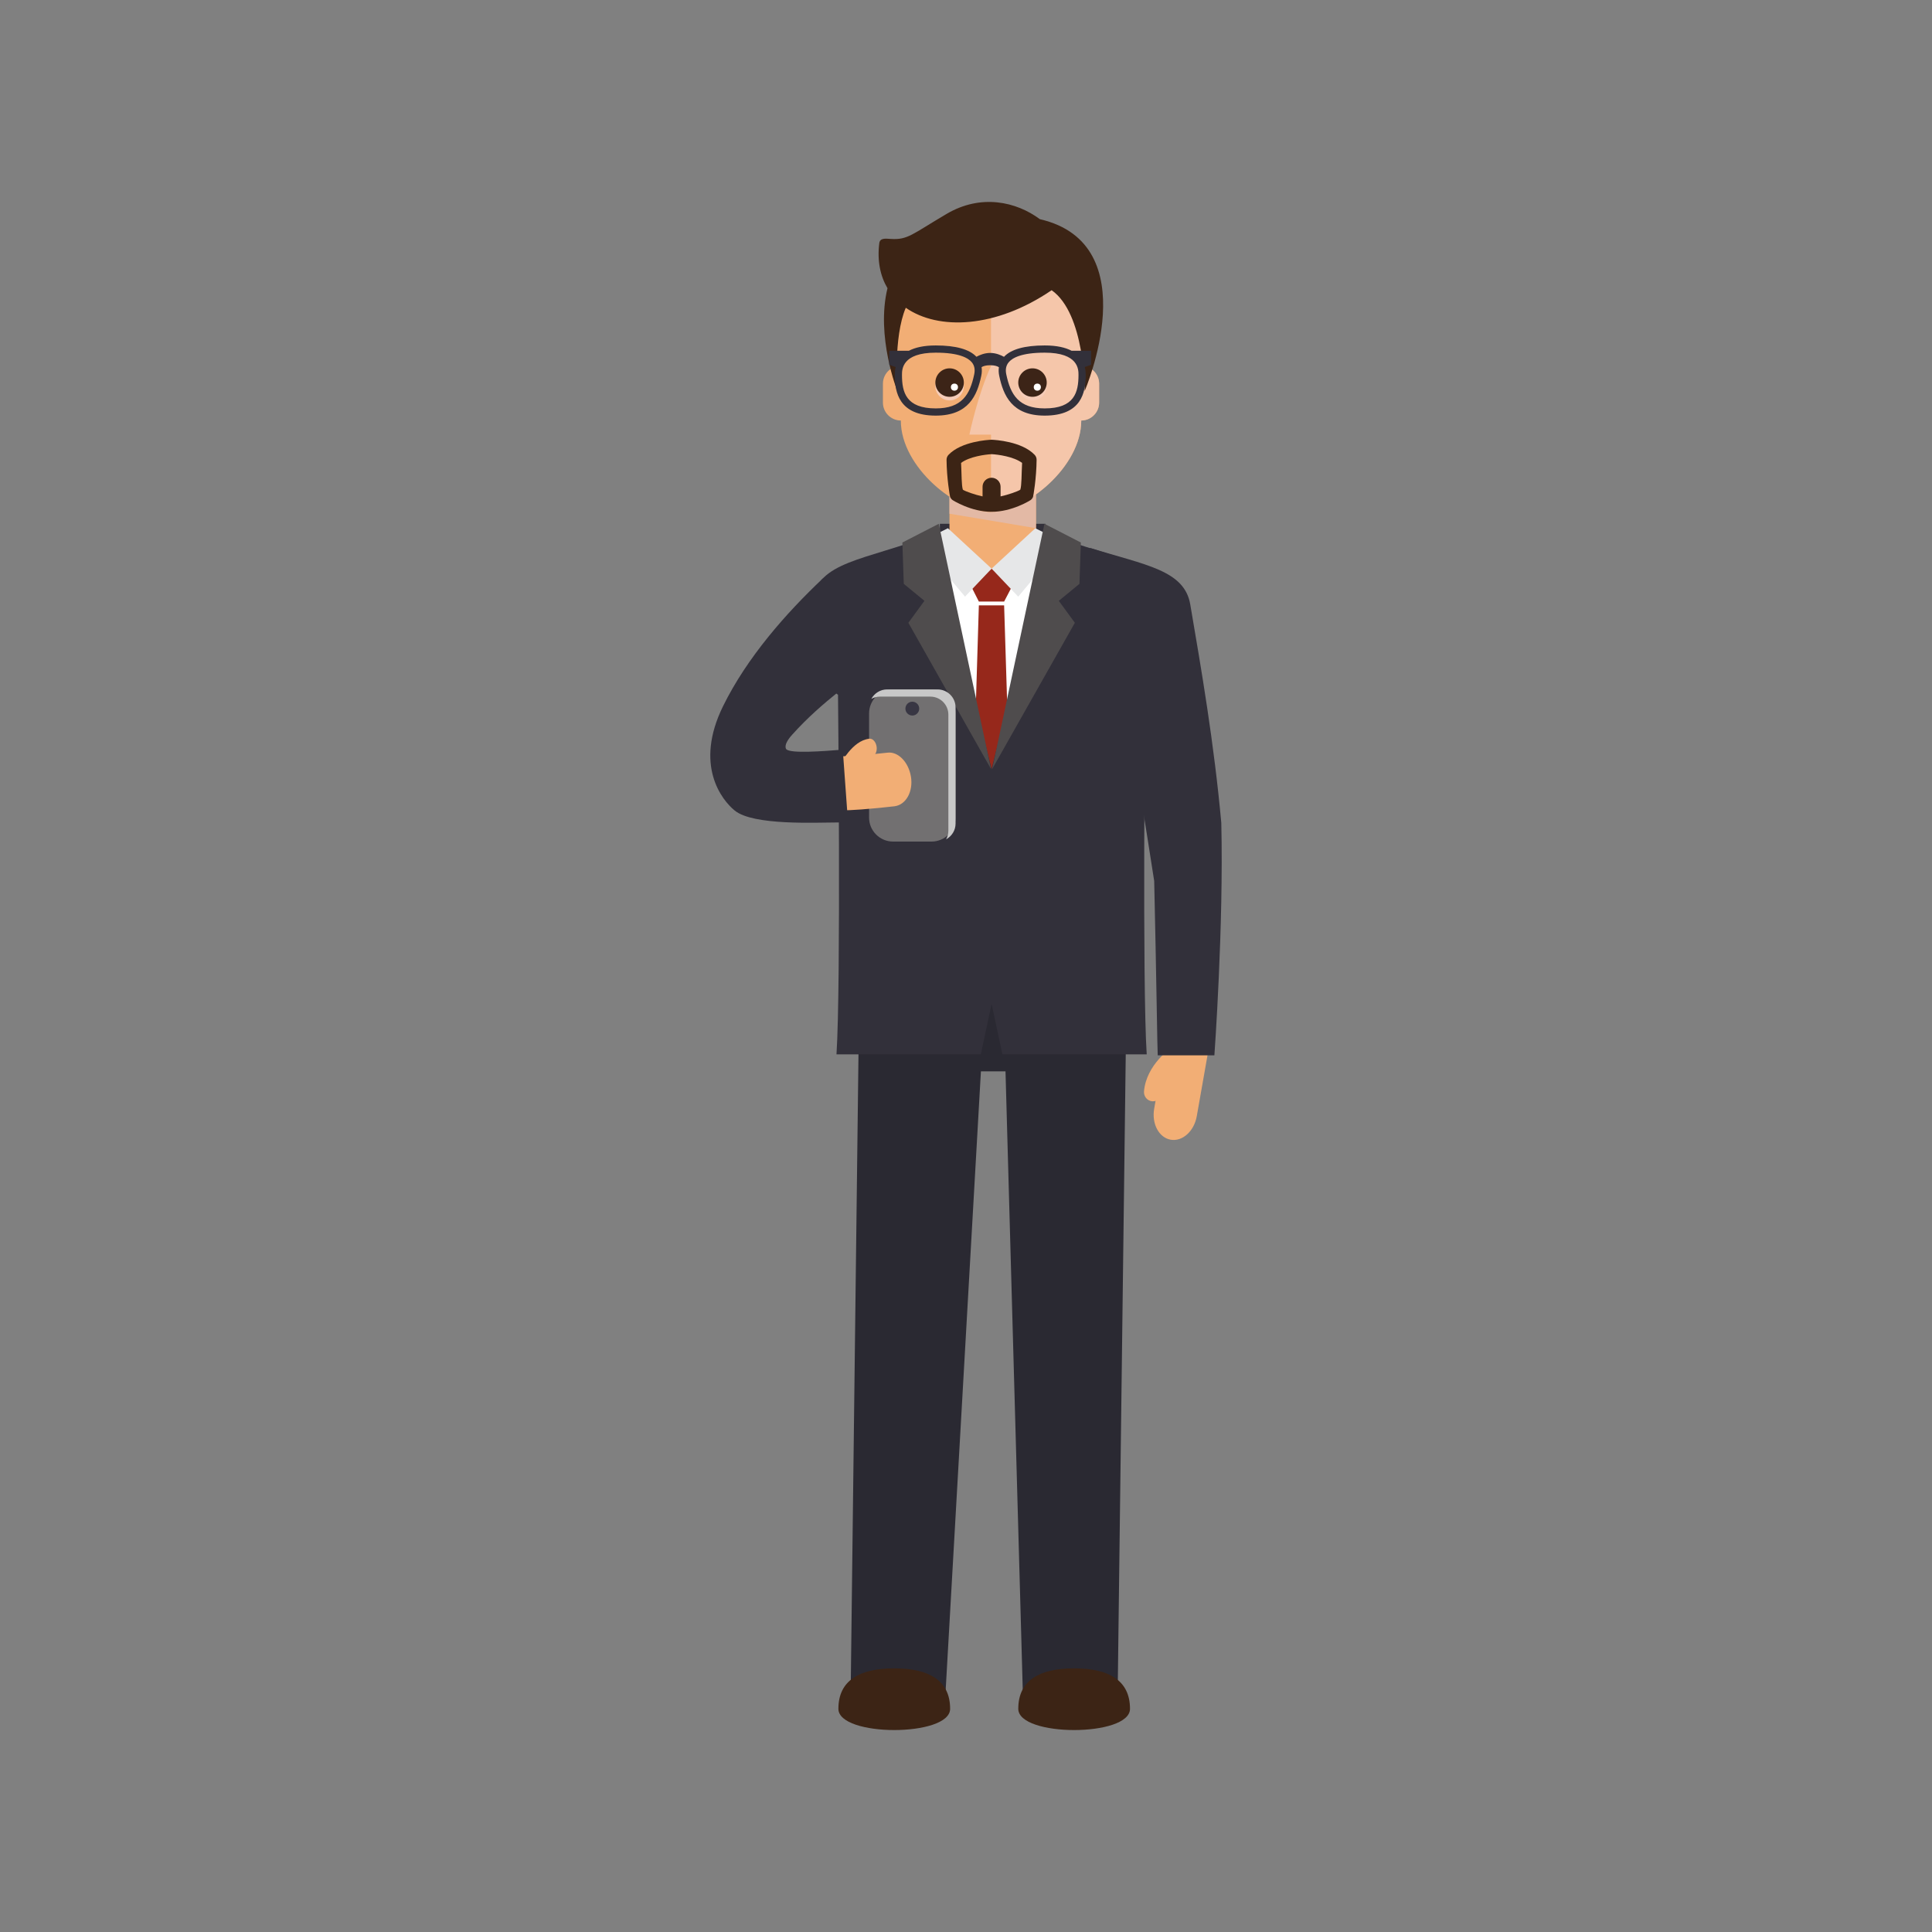 <?xml version="1.0" encoding="utf-8"?>
<!-- Generator: Adobe Illustrator 16.0.0, SVG Export Plug-In . SVG Version: 6.00 Build 0)  -->
<!DOCTYPE svg PUBLIC "-//W3C//DTD SVG 1.1//EN" "http://www.w3.org/Graphics/SVG/1.1/DTD/svg11.dtd">
<svg version="1.1" id="Layer_1" xmlns="http://www.w3.org/2000/svg" xmlns:xlink="http://www.w3.org/1999/xlink" x="0px" y="0px"
	 width="350px" height="350px" viewBox="0 0 350 350" enable-background="new 0 0 350 350" xml:space="preserve">
<rect x="0" y="0" width="350" height="350" fill="#808080" stroke="none"/>
<g>
	<rect x="170.263" y="94.891" fill="#32303A" width="19.146" height="8.121"/>
	<g>
		<polygon fill="#F2AE75" points="190.117,97.33 187.676,96.204 187.676,88.442 172.006,88.442 172.006,96.204 169.554,97.261 
			170.207,119.274 172.006,119.274 172.006,122.649 187.676,122.649 187.676,119.274 189.465,119.274 		"/>
		<polygon fill="#E3B9A5" points="172.006,88.442 172.006,93.062 187.676,95.688 187.676,88.442 		"/>
	</g>
	<g>
		<path fill="#2A2932" d="M176.992,175.248c0.005,0,5.864,0,5.864,0c0.005,0,21.282,0,21.282,0l-1.658,131.255h-17.189
			l-3.135-112.42c-0.005,0-4.454,0-4.454,0c-0.006,0-6.405,112.42-6.405,112.42h-17.189l1.606-131.255H176.992z"/>
		<path fill="#3C2415" d="M184.47,309.566c0,5.132,20.24,5.132,20.24,0c0-5.131-3.809-7.326-10.12-7.326
			C188.279,302.24,184.47,304.436,184.47,309.566z"/>
		<path fill="#3C2415" d="M151.883,309.566c0,5.132,20.241,5.132,20.241,0c0-5.131-3.81-7.326-10.121-7.326
			S151.883,304.436,151.883,309.566z"/>
	</g>
	<g>
		<g>
			<path fill="#FFFFFF" d="M190.141,97.38l-0.582,2.187c-1.008,2.887-3.591,7.607-9.725,7.607c-6.919,0-9.559-6.011-10.378-8.614
				l-0.314-1.18c-12.745,4.788-8.835,44.703-8.835,44.703l-0.08,33.151l19.446,0.003l20.489-0.003l-0.534-33.151
				C199.628,142.083,202.885,102.168,190.141,97.38z"/>
			<polygon fill="#96281B" points="183.411,106.095 181.907,108.977 177.329,108.977 175.869,106.095 179.641,103.012 			"/>
			<path fill="#E6E7E8" d="M179.641,103.012l-4.819,5.074l-8.241-9.83c0.014-0.007,5.143-2.561,5.143-2.561l1.935,1.789
				L179.641,103.012z"/>
			<polygon fill="#E6E7E8" points="187.562,95.697 179.641,103.012 184.46,108.089 192.697,98.252 			"/>
			<polygon fill="#96281B" points="181.907,109.665 183.771,169.654 179.641,174.221 175.51,169.654 177.329,109.665 			"/>
		</g>
		<path fill="#32303A" d="M212.245,108.934c-1.249-7.318-9.358-7.32-22.103-12.11c0,0-10.502,42.505-10.502,42.506
			c0-0.001-10.502-42.506-10.502-42.506c-12.745,4.79-20.854,4.792-22.104,12.11c-2.021,11.826,4.729,16.99,4.781,16.923
			c0,0,0.551,52.49-0.276,65.145l26.142,0.003l1.959-9.141l1.958,9.141l26.141-0.003c-0.826-12.654-0.275-65.145-0.275-65.145
			C207.516,125.924,214.268,120.76,212.245,108.934z"/>
		<g>
			<g>
				<polygon fill="#4F4C4D" points="163.473,98.283 163.728,105.77 167.468,108.846 164.558,112.823 179.541,139.331 
					170.066,94.891 				"/>
			</g>
			<g>
				<polygon fill="#4F4C4D" points="195.807,98.283 195.552,105.77 191.813,108.846 194.722,112.823 179.738,139.331 
					189.213,94.891 				"/>
			</g>
		</g>
	</g>
	<g>
		<path fill="#727071" d="M157.44,148.106v-18.858c0-2.402,1.949-4.353,4.353-4.353h6.965c2.404,0,4.353,1.95,4.353,4.353v18.858
			c0,2.404-1.949,4.353-4.353,4.353h-6.965C159.389,152.459,157.44,150.51,157.44,148.106z"/>
		<path fill="#C8C8C8" d="M169.846,124.895h-9.141c-1.239,0-2.303,0.699-2.856,1.715c0.463-0.253,0.986-0.41,1.55-0.41h9.141
			c1.803,0,3.265,1.462,3.265,3.265V150.5c0,0.564-0.156,1.088-0.408,1.551c1.016-0.553,1.714-1.617,1.714-2.856V128.16
			C173.11,126.357,171.649,124.895,169.846,124.895z"/>
		<path fill="#383643" d="M164.022,128.372L164.022,128.372c0-0.688,0.564-1.253,1.253-1.253l0,0c0.689,0,1.253,0.564,1.253,1.253
			l0,0c0,0.69-0.564,1.255-1.253,1.255l0,0C164.586,129.627,164.022,129.063,164.022,128.372z"/>
	</g>
	<g>
		<g>
			<path fill="#F2AE75" d="M209.092,200.842l2.437-13.818l7.716,1.359l-2.437,13.82c-0.481,2.731-2.599,4.641-4.73,4.265
				C209.946,206.092,208.61,203.574,209.092,200.842z"/>
			<path fill="#F2AE75" d="M207.248,197.697c0.427-4.876,4.973-7.92,5.166-8.047c0.76-0.502,1.77-0.275,2.254,0.501
				c0.484,0.775,0.263,1.808-0.495,2.311c-0.062,0.041-3.392,2.312-3.672,5.52c-0.081,0.922-0.874,1.605-1.771,1.525
				C207.831,199.429,207.168,198.619,207.248,197.697z"/>
		</g>
		<path fill="#32303A" d="M197.506,99.268c9.921,3.097,17.054,3.989,18.119,10.221c2.021,11.826,4.326,25.228,5.625,39.601
			c0.442,18.736-1.253,42.092-1.253,42.092h-10.265c-0.057-0.098-0.255-14.963-0.639-31.579c-1.88-12.104-2.769-17.454-2.821-17.519
			l-11.018-35.037C195.424,106.695,196.611,101.417,197.506,99.268z"/>
	</g>
	<g>
		<g>
			<path fill="#F2AE75" d="M160.762,136.354c0,0-3.073,0.342-5.46,0.519c-0.593,0.036-1.187,0.073-1.743,0.105
				c-0.551,0.017-1.064,0.032-1.504,0.046c-0.867-0.003-1.444-0.005-1.444-0.005l-0.229,9.791c0,0,0.724,0.003,1.81,0.009
				c0.53-0.017,1.147-0.036,1.81-0.056c0.649-0.039,1.341-0.08,2.034-0.123c2.742-0.204,6.026-0.578,6.026-0.578
				c2.109-0.275,3.406-2.732,2.959-5.388C164.568,137.994,162.657,136.107,160.762,136.354z"/>
			<path fill="#F2AE75" d="M157.504,133.822c-1.619,0.184-2.876,1.331-3.823,2.474c-0.931,1.123-1.539,2.25-1.587,2.343
				c-0.378,0.709-0.291,1.746,0.252,2.282c0.539,0.531,1.313,0.388,1.682-0.352c0.008-0.014,0.119-0.228,0.313-0.541
				c0.194-0.313,0.471-0.726,0.809-1.141c0.682-0.84,1.598-1.691,2.706-1.819c0.64-0.073,1.068-0.855,0.957-1.751
				C158.701,134.422,158.115,133.753,157.504,133.822z"/>
		</g>
		<path fill="#32303A" d="M151.842,148.995c-4.02,0-15.352,0.602-18.74-2.156c-2.38-1.938-7.351-8.249-2.116-18.906
			c4.349-8.852,11.441-16.876,18.081-23.143l11.688,13.058c-6.162,5.817-11.47,8.823-17.261,15.268
			c-1.753,1.95-1.056,2.615-1.013,2.65c0.927,0.755,6.524,0.335,10.195,0.04l0.941,13.021
			C152.405,148.924,153.109,148.995,151.842,148.995z"/>
	</g>
	<g>
		<g>
			<path fill="#F2AE75" d="M196.633,66.365l0.531-6.895c0-9.017-8.619-16.323-17.629-16.323c-9.017,0-17.629,7.306-17.629,16.323
				l0.53,6.888c-0.504,0.123-0.959,0.354-1.339,0.68c-0.706,0.6-1.149,1.488-1.149,2.488v3.394c0,1.796,1.445,3.253,3.245,3.263
				c0,8.515,10.23,16.586,16.343,16.586c6.112,0,16.343-8.07,16.343-16.585c1.792-0.014,3.241-1.467,3.241-3.263v-3.396
				C199.119,67.994,198.058,66.715,196.633,66.365z"/>
			<path opacity="0.8" fill="#F6CCB8" d="M196.633,66.365l0.531-6.895c0-9.017-8.619-16.323-17.629-16.323
				c-0.003,0-0.003,23.179-0.003,23.179c-2.382,5.065-3.917,12.406-3.917,12.406h3.917v14.038
				c6.118-0.001,16.346-8.071,16.346-16.585c1.792-0.014,3.241-1.467,3.241-3.263v-3.396
				C199.119,67.994,198.058,66.715,196.633,66.365z"/>
			<g>
				<g>
					<circle fill="#F6CCB8" cx="172.029" cy="69.959" r="2.579"/>
					<circle fill="#3C2417" cx="172.029" cy="69.306" r="2.579"/>
					<circle fill="#FFFFFF" cx="172.904" cy="70.134" r="0.645"/>
				</g>
				<g>
					<circle fill="#F6CCB8" cx="187.046" cy="69.959" r="2.579"/>
					<circle fill="#3C2417" cx="187.046" cy="69.306" r="2.579"/>
					<circle fill="#FFFFFF" cx="187.922" cy="70.134" r="0.645"/>
				</g>
			</g>
		</g>
		<path fill="#3C2415" d="M187.43,82.39c-2.34-2.443-7.197-2.703-7.743-2.726c-0.035-0.001-0.069-0.001-0.104,0
			c-0.546,0.022-5.403,0.282-7.743,2.726c-0.236,0.245-0.366,0.575-0.363,0.915c0.03,3.37,0.596,6.573,0.648,6.709
			c0.083,0.214,0.221,0.403,0.4,0.547c0.109,0.088,3.383,2.16,7.107,2.16s7.002-2.069,7.111-2.158
			c0.181-0.145,0.319-0.335,0.401-0.549c0.053-0.136,0.617-3.339,0.647-6.709C187.796,82.965,187.666,82.635,187.43,82.39z
			 M184.834,88.719c-0.475,0.308-2.184,0.91-3.57,1.211v-1.751c0-0.901-0.73-1.632-1.632-1.632s-1.633,0.731-1.633,1.632v1.751
			c-1.387-0.301-3.093-0.903-3.564-1.211c-0.266-0.785-0.213-2.763-0.328-4.859c1.514-1.146,4.396-1.528,5.527-1.583
			c1.135,0.056,4.014,0.437,5.528,1.583C185.047,85.946,185.099,87.928,184.834,88.719z"/>
		<path fill="#3C2415" d="M188.384,39.707c-4.26-3.166-10.652-4.633-16.899-0.956c-6.27,3.691-7.02,4.727-10.09,4.535
			c-0.984-0.063-1.981-0.209-2.104,0.769c-0.401,3.19,0.175,5.939,1.486,8.16c-2.14,8.74,1.78,18.617,1.78,18.617
			s-0.744-9.763,1.534-15.077c5.904,4.115,16.274,3.739,26.423-3.181c6.061,4.256,5.988,18.258,5.988,18.258
			S207.981,44.23,188.384,39.707z"/>
		<path fill="#32303A" d="M197.66,63.541h-3.533c-1.117-0.585-2.68-0.959-4.868-0.959c-3.638,0-6.106,0.697-7.374,2.059
			c-0.6-0.33-1.494-0.704-2.507-0.704c-1.002,0-1.89,0.368-2.489,0.696c-1.27-1.357-3.735-2.051-7.365-2.051
			c-2.188,0-3.75,0.374-4.867,0.959h-3.56v2.545l1.168,0.41c-0.12,0.478-0.168,0.961-0.168,1.428c0,3.163,0.77,7.368,7.427,7.368
			c5.946,0,7.505-3.657,8.246-7.235c0.113-0.542,0.125-1.059,0.05-1.545c0.29-0.186,0.769-0.347,1.559-0.347
			c0.813,0,1.295,0.17,1.583,0.362c-0.073,0.481-0.06,0.993,0.052,1.53c0.742,3.578,2.301,7.235,8.246,7.235
			c6.657,0,7.427-4.205,7.427-7.368c0-0.469-0.049-0.956-0.171-1.437l1.146-0.401V63.541z M176.492,67.792
			c-0.771,3.718-2.251,6.194-6.969,6.194c-5.379,0-6.121-2.913-6.121-6.062c0-0.998,0-4.036,6.121-4.036
			c4.223,0,5.888,0.956,6.54,1.758C176.525,66.212,176.669,66.935,176.492,67.792z M189.259,73.986
			c-4.718,0-6.196-2.476-6.968-6.194c-0.178-0.857-0.033-1.58,0.429-2.146c0.651-0.802,2.316-1.758,6.539-1.758
			c6.121,0,6.121,3.038,6.121,4.036C195.38,71.073,194.639,73.986,189.259,73.986z"/>
	</g>
</g>
</svg>
